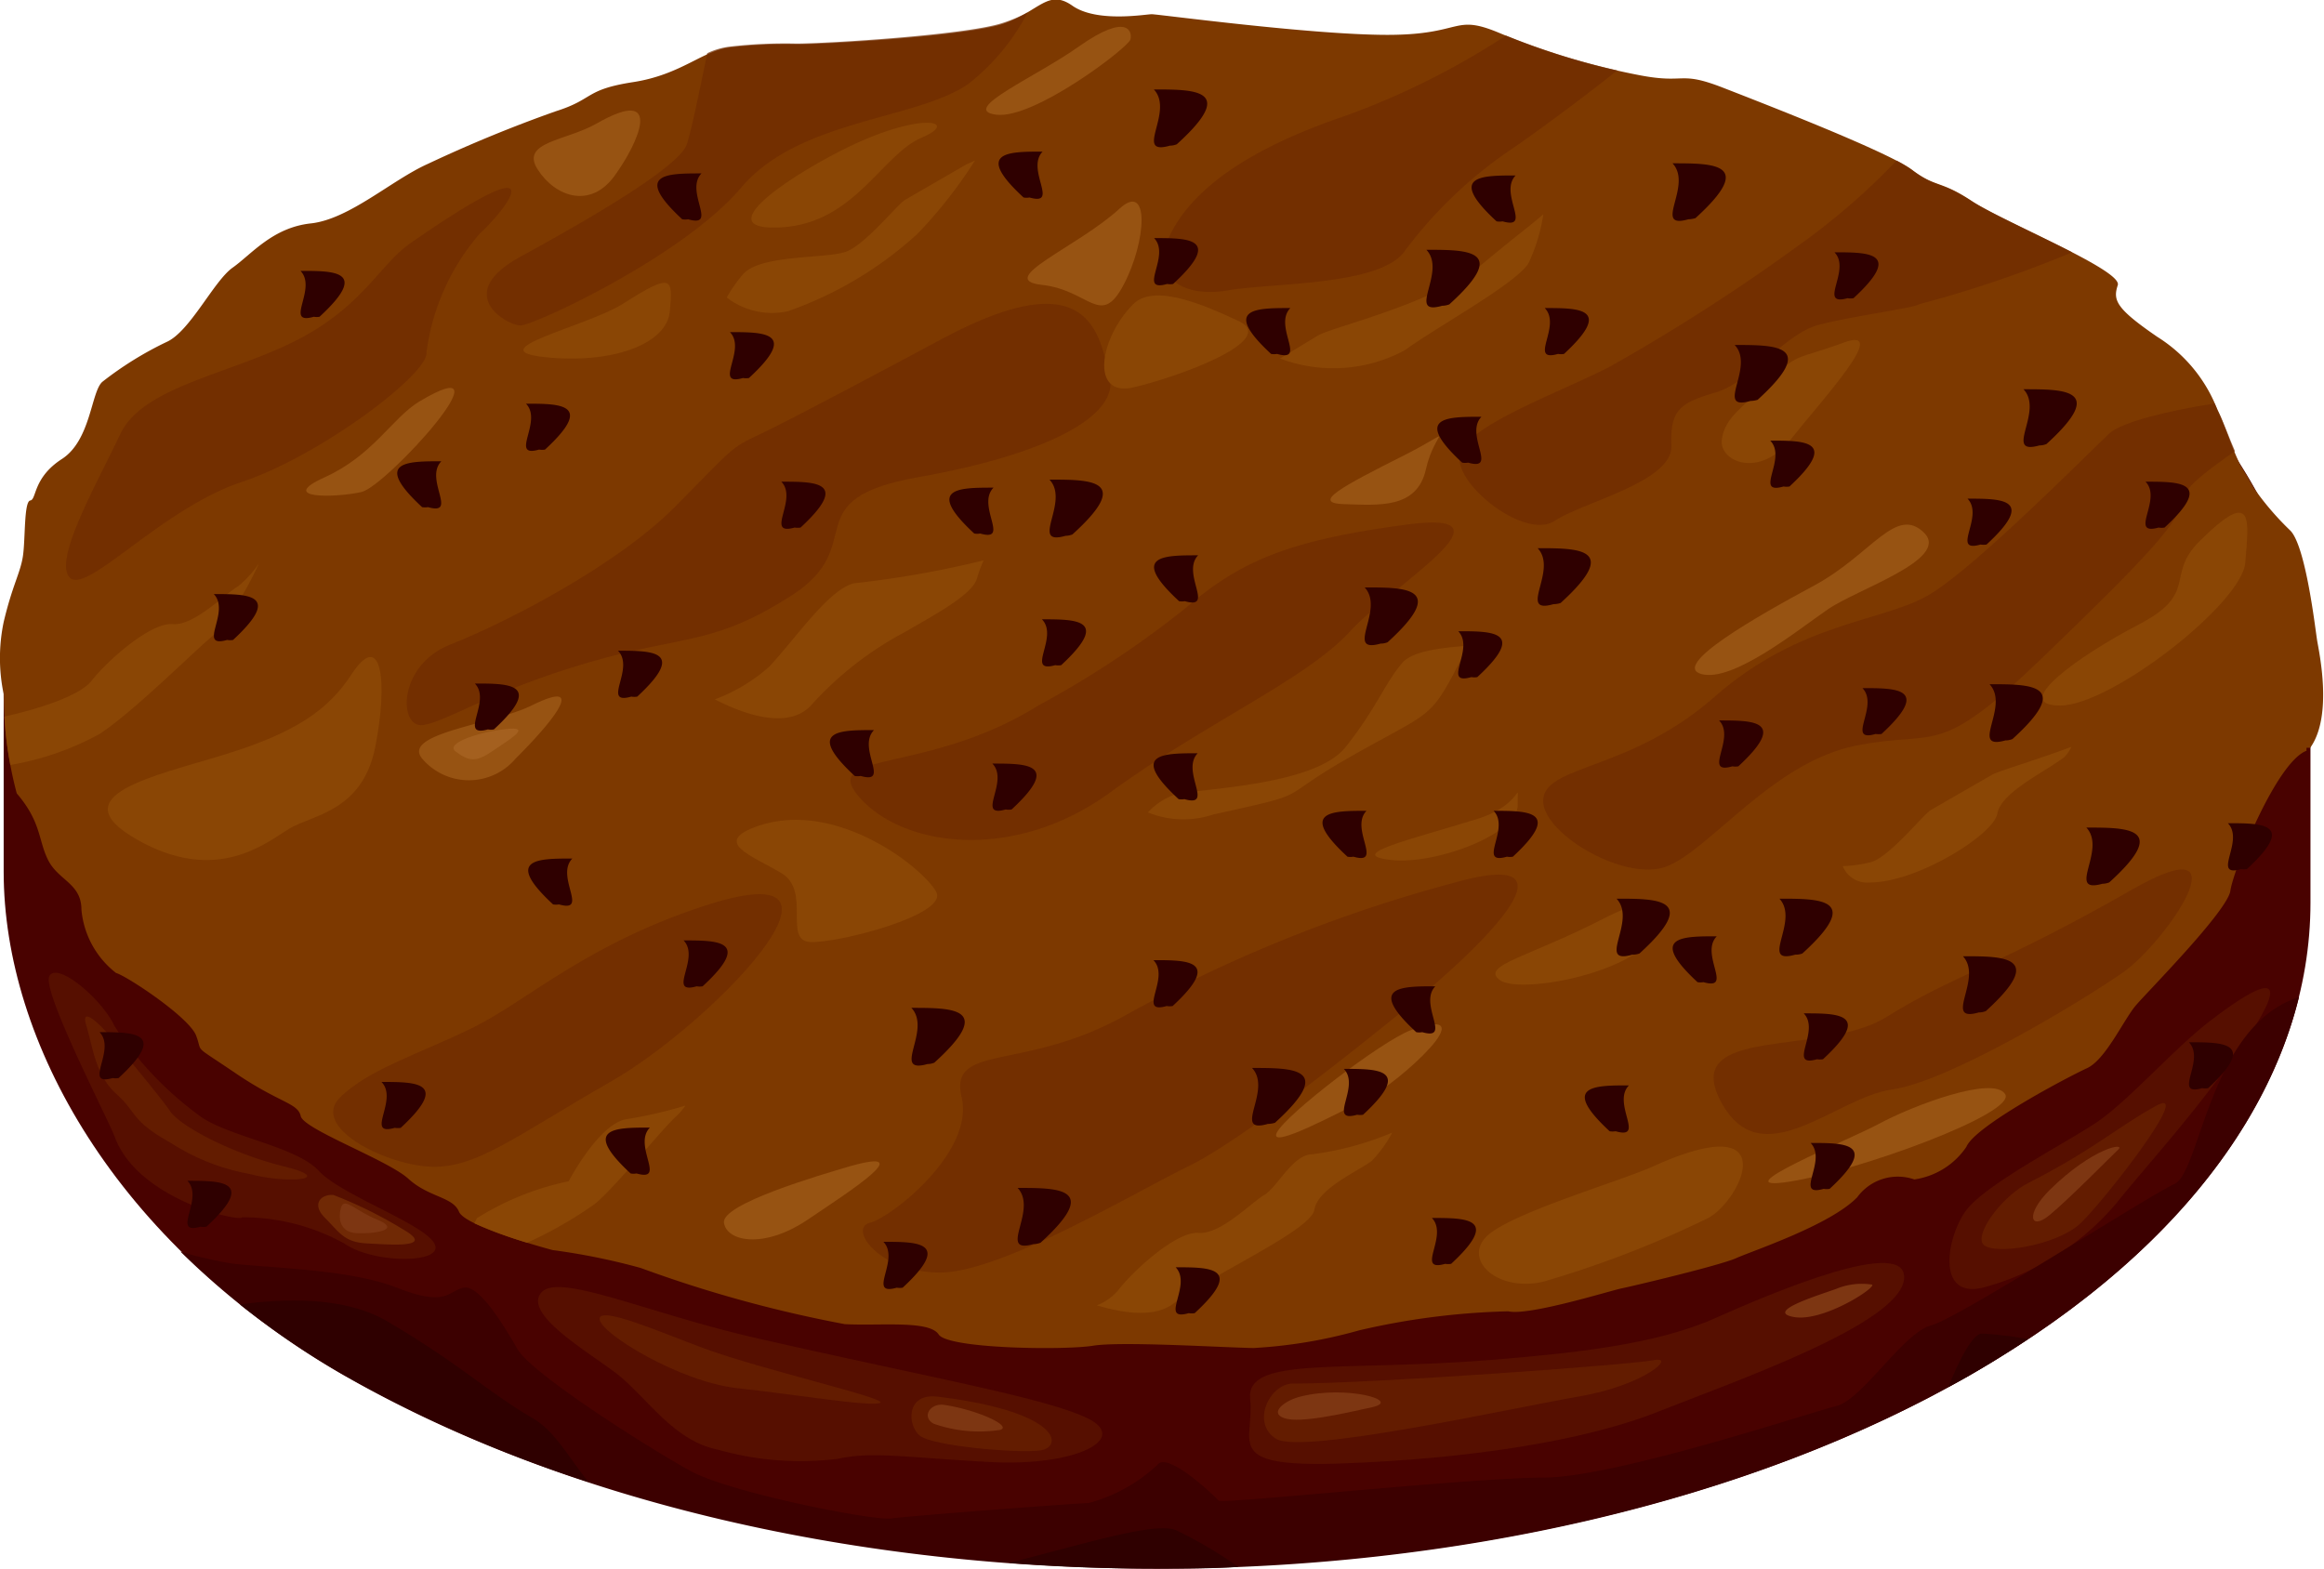 <svg xmlns="http://www.w3.org/2000/svg" viewBox="0 0 101.31 68.39"><defs><style>.cls-1{fill:#490200;}.cls-2{fill:#7d3900;}.cls-3{fill:#560f00;}.cls-4{fill:#631c00;}.cls-5{fill:#702905;}.cls-6{fill:#7d3612;}.cls-7{fill:#8a4605;}.cls-8{fill:#702c00;opacity:0.7;}.cls-9{fill:#975312;}.cls-10{fill:#a4601f;}.cls-11{fill:#3c0000;}.cls-12{fill:#2f0000;}</style></defs><title>Asset 5</title><g id="Layer_2" data-name="Layer 2"><g id="Ñëîé_1" data-name="Ñëîé 1"><path class="cls-1" d="M86,9.73C76.19,4.06,63.32,1.22,50.45,1.22S24.71,4.06,14.89,9.73.16,22.83.16,30.26V38c0,7.43,4.91,16.18,14.73,21.85s22.69,8.5,35.56,8.5S76.19,65.55,86,59.88s14.72-13.09,14.72-20.52v-9.1C100.74,22.83,95.83,15.4,86,9.73Z"/><path class="cls-2" d="M.73,34.59c1.09,1.27.93,2.06,1.38,2.93s1.44,1,1.44,2.14a3.94,3.94,0,0,0,1.51,2.76c.45.12,3.18,1.92,3.49,2.73s-.21.33,1.72,1.64,2.71,1.29,2.84,1.87,3.79,1.91,4.69,2.73,1.94.78,2.21,1.44,4.08,1.67,4.08,1.67a28.44,28.44,0,0,1,3.84.78,55.54,55.54,0,0,0,8.9,2.45c1.55.08,3.68-.18,4.09.45s5.51.69,6.73.49,5.68.08,7,.1A21.17,21.17,0,0,0,59.25,58a31.84,31.84,0,0,1,6.5-.83c.89.21,4.45-.9,4.94-1s4.29-1,5-1.32,4.08-1.43,5.27-2.65a2.19,2.19,0,0,1,2.49-.78A3.3,3.3,0,0,0,85.72,50c.38-.92,4.45-3.06,5.26-3.43s1.6-2.12,2.13-2.74,4-4.12,4.12-5,2-5.61,3.32-6.1a.51.51,0,0,1,0-.13h.16c1-1.4.38-4.19.3-4.68s-.49-4.11-1.17-4.79a12.54,12.54,0,0,1-1.58-1.84h0c-.18-.33-.38-.66-.59-1-.41-.84-.66-1.71-1-2.41a6.49,6.49,0,0,0-2.62-3.19c-1.84-1.26-1.94-1.61-1.73-2.26s-5-2.76-6.37-3.67-1.56-.57-2.59-1.35S77,4.56,75.1,3.82s-1.6-.16-3.57-.53a31,31,0,0,1-6.16-1.85c-2.05-.86-1.56.08-4.89.08s-10-.9-10.27-.9S47.82,1,46.75.25s-1.43.24-3,.78-7.72.9-9,.9a21,21,0,0,0-2.88.13c-1.23.12-2.14,1.19-4.27,1.52s-1.69.74-3.37,1.27a60.07,60.07,0,0,0-5.59,2.3c-1.56.7-3.42,2.41-5.09,2.59s-2.59,1.35-3.41,1.93-1.86,2.79-2.88,3.24a15,15,0,0,0-2.79,1.73c-.5.41-.5,2.55-1.77,3.37S1.6,21.78,1.32,21.82,1.11,23.5,1,24.24.54,25.51.16,27.12a7.68,7.68,0,0,0,0,3.14A17,17,0,0,0,.73,34.59Z"/><path class="cls-3" d="M5,49.56c-.26-.72-3.18-6.34-2.85-7s2.31,1,2.85,2.19a15,15,0,0,0,3.65,3.86c1.22.94,4.24,1.35,5.24,2.43s4.58,2.3,5.05,3.18-2.64.89-3.92,0a9.16,9.16,0,0,0-4.46-1.15C10.46,53.29,6,52.3,5,49.56Z"/><path class="cls-3" d="M33.07,58.36c-4.79-1.08-8.73-2.91-9.48-2s1.83,2.44,3.19,3.45,2.53,3,4.51,3.39a13.21,13.21,0,0,0,5.24.4c1.48-.33,2.91-.06,6.63.14s6.09-1,4.26-1.9S40.52,60.06,33.07,58.36Z"/><path class="cls-3" d="M65,59.29c-6.66.53-10.7-.18-10.5,1.71s-1.28,3,4.07,2.8S69,62.85,72.27,61.55,82.76,57.75,83,55.79s-5.68.54-8.26,1.69S68.54,59,65,59.29Z"/><path class="cls-3" d="M96.37,44.49c-1.61,1.23-3.59,3.52-5,4.46s-4.87,2.71-5.69,3.86-1.28,3.81.75,3.33a11.47,11.47,0,0,0,5.82-3.67C93.66,50.71,95.29,49,97.45,46S99.63,42,96.37,44.49Z"/><path class="cls-4" d="M4.93,45.36c-.31-.45-1.47-1.65-1.17-.66s.39,2.16,1.32,3,.6,1.14,2.37,2.13a9.45,9.45,0,0,0,3.42,1.35c1.71.45,3.81.24,1.5-.33s-4.53-1.77-4.95-2.4S4.93,45.36,4.93,45.36Z"/><path class="cls-5" d="M17.54,53.58a18.77,18.77,0,0,0-3-1.48c-.51-.05-1,.37-.37,1S15,54.16,16,54.21,19.06,54.44,17.54,53.58Z"/><path class="cls-6" d="M16.46,53.18c-1-.41-1.45-1-1.59-.54s-.06,1.07.64,1.12S17.57,53.64,16.46,53.18Z"/><path class="cls-7" d="M42.6,25.18a6.17,6.17,0,0,1,.28-.75,43.39,43.39,0,0,1-5.65,1c-1.1.27-2.47,2.31-3.69,3.63a7.47,7.47,0,0,1-2.38,1.43c1.36.7,3.2,1.3,4.18.28a14.83,14.83,0,0,1,4.08-3.2C40.86,26.74,42.44,25.89,42.6,25.18Z"/><path class="cls-7" d="M9.49,27.56a15.62,15.62,0,0,0,1.8-3,4.67,4.67,0,0,1-.91,1c-.59.34-1.91,1.73-2.86,1.65S4.69,28.79,4,29.67c-.53.69-2.44,1.27-3.81,1.57a16.66,16.66,0,0,0,.26,2.11A12.41,12.41,0,0,0,4.34,32C6,30.91,9,27.84,9.49,27.56Z"/><path class="cls-7" d="M42.14,7.16,39.46,8.71c-.33.19-1.72,1.94-2.57,2.26s-3.77.11-4.51,1a6.33,6.33,0,0,0-.7,1,3.23,3.23,0,0,0,2.66.6A16.35,16.35,0,0,0,40,10.19,20.19,20.19,0,0,0,42.5,7Z"/><path class="cls-7" d="M64.73,11.42c-2.15,1.82-6.57,2.8-7.28,3.21l-1.65,1a6.58,6.58,0,0,0,5.44-.36c1.36-1,4.89-2.92,5.4-3.81a7.82,7.82,0,0,0,.64-2.12C66.72,9.83,66,10.36,64.73,11.42Z"/><path class="cls-7" d="M63.36,29.39,64,28.15c-1.13.09-2.4.22-2.86.74-.76.87-1.14,2-2.49,3.69s-6.35,1.79-7.43,2.06a2.89,2.89,0,0,0-1.18.78,4.12,4.12,0,0,0,2.85.09c4.54-1,2.57-.58,5.93-2.49S62.3,31.37,63.36,29.39Z"/><path class="cls-7" d="M27.33,48.79c-1.21.17-2.54,2.71-2.54,2.71a12.2,12.2,0,0,0-4,1.61l-.11.22a18.28,18.28,0,0,0,2.3.85,18,18,0,0,0,2.95-1.69c.91-.74,2.95-3.3,3.56-3.83a3,3,0,0,0,.39-.46A18.61,18.61,0,0,1,27.33,48.79Z"/><path class="cls-7" d="M57.3,52.73c.15-.91,1.89-1.66,2.5-2.12a5.43,5.43,0,0,0,.89-1.23,13.35,13.35,0,0,1-3.46.94c-.88,0-1.53,1.43-2.12,1.78s-1.91,1.73-2.86,1.65-2.84,1.63-3.52,2.52a2.42,2.42,0,0,1-.91.64c1.27.38,2.54.52,3.34-.08C53,55.46,57.16,53.64,57.3,52.73Z"/><path class="cls-7" d="M90.3,32.56c-1.58.59-3,1-3.43,1.2l-2.69,1.55c-.33.19-1.71,1.94-2.56,2.26a5.63,5.63,0,0,1-1.29.19,1.15,1.15,0,0,0,1.22.71c2,0,5.36-2.07,5.52-3S89.16,33.65,90,33A1.8,1.8,0,0,0,90.3,32.56Z"/><path class="cls-8" d="M43.71,1c-1.6.53-7.72.9-9,.9a21,21,0,0,0-2.88.13,3.14,3.14,0,0,0-1,.29c-.35,1.71-.71,3.46-.9,4-.4,1-4.24,3.23-7.24,4.87s-.57,3,0,3,7.07-3,9.61-6,7.58-2.94,9.9-4.52A9.58,9.58,0,0,0,44.8.54,6.71,6.71,0,0,1,43.71,1Z"/><path class="cls-8" d="M17.88,10.61c-1.33.93-2.09,2.78-5,4.25s-6.67,2-7.64,4.07-2.94,5.49-2.2,6.25,4-3,7.48-4.16,8.19-4.75,8.07-5.65a9.89,9.89,0,0,1,2.32-5.18C22.12,9.09,24.38,6.09,17.88,10.61Z"/><path class="cls-8" d="M41.13,14.74c-2.2,1.18-6.68,3.57-8,4.19S32,19.5,29.42,22.1s-7.47,5.09-9.79,6-2.26,3.68-1.18,3.51,2.94-1.48,7.18-2.72,5.43-.72,8.88-2.93.06-4.19,5.54-5.16,8.77-2.64,8.32-4.4S47.59,11.3,41.13,14.74Z"/><path class="cls-8" d="M70.5,3.07a31.1,31.1,0,0,1-4.85-1.52,33.86,33.86,0,0,1-7,3.5C55.43,6.14,52.5,7.67,51.2,9.88s.39,3.12,2.32,2.78,6.73-.18,7.75-1.76a19.32,19.32,0,0,1,4.52-4.33C66.43,6.15,68.66,4.54,70.5,3.07Z"/><path class="cls-8" d="M83.67,13.26A51.21,51.21,0,0,0,90.33,11c-1.56-.8-3.58-1.71-4.38-2.23-1.4-.9-1.56-.57-2.59-1.35A5.16,5.16,0,0,0,82.68,7a29.78,29.78,0,0,1-4.33,3.74A83.22,83.22,0,0,1,70.15,16c-2.15,1.11-6.22,2.56-6.51,3.82s2.83,3.74,4.13,2.89,5.15-1.7,5.09-3.28.4-1.87,1.93-2.32,3-2.55,4.47-2.94S83.5,13.42,83.67,13.26Z"/><path class="cls-8" d="M45.26,30.76c-4.88,3.06-9.67,1.93-7.75,4.05s6.7,2.79,10.9-.27,8.51-4.91,10.43-7,7.52-5.34,2.49-4.67-7.19,1.53-9.62,3.62A42.83,42.83,0,0,1,45.26,30.76Z"/><path class="cls-8" d="M31.16,39.35C25.76,41,23,43.62,20.68,44.77s-4.63,1.84-5.87,3.09,1.83,2.86,3.86,3,3.74-1.29,8-3.73S38.16,37.26,31.16,39.35Z"/><path class="cls-8" d="M49.05,44.27c-4.44,2.48-7.69,1.19-7.13,3.57s-3.05,5.23-4,5.47.4,2.17,3.06,2.17S49.44,52,51.82,50.84s7.41-5.21,9.62-7,8.22-7.13,1.93-5.35A63.05,63.05,0,0,0,49.05,44.27Z"/><path class="cls-8" d="M96.67,17.87l-.13-.28c-2,.31-4,.8-4.57,1.29-1.06,1-5.76,5.75-7.79,7s-5.66,1.17-9.45,4.51c-3.62,3.18-7.21,2.95-7.45,4.39s3.49,3.7,5.36,3,4.64-4.55,8.26-5.27,3.5.63,8.14-3.84,6-5.94,6.17-7c.07-.45,1.09-1.22,2.22-2C97.16,19.06,96.94,18.41,96.67,17.87Z"/><path class="cls-8" d="M92.93,38.79c-5.74,3.29-7.9,3.79-10.68,5.54s-9,.34-7.24,3.68,5-.17,7.47-.51,8.37-3.9,10.13-5.15S98.06,35.85,92.93,38.79Z"/><path class="cls-7" d="M15.33,29.39c-1,1.54-2.41,2.54-5.52,3.5S2.56,34.68,6,36.62s5.58.14,6.59-.48,3.21-.74,3.77-3.58S16.64,27.4,15.33,29.39Z"/><path class="cls-7" d="M27.13,13.26c-1.63,1-6.28,2-3.38,2.31s5.32-.55,5.45-2S29.34,11.85,27.13,13.26Z"/><path class="cls-7" d="M36.66,6.57c-2.58,1.31-5.75,3.54-2.57,3.34S38.45,6.73,40.18,6,40.11,4.81,36.66,6.57Z"/><path class="cls-7" d="M49.4,13.26c-1.47,1.48-1.89,4.06,0,3.63S55.78,14.84,54,14,50.27,12.4,49.4,13.26Z"/><path class="cls-7" d="M77,16.74c-1,1-1.81,1.45-1.94,2.42s1.64,1.72,3,0,4.41-5,2.3-4.22S78.4,15.32,77,16.74Z"/><path class="cls-7" d="M70,40c-3.34,1.73-5.46,2.08-4.63,2.72s5.71-.26,6.72-1.92S72.21,38.89,70,40Z"/><path class="cls-7" d="M64.41,35.7c-3,.93-5.78,1.56-3.79,1.79s5.56-1.15,5.54-2.39S66.46,35.06,64.41,35.7Z"/><path class="cls-7" d="M72.09,50.84c-1.43.65-5.82,1.92-7.13,2.93s.2,2.59,2.31,2.11a45,45,0,0,0,7.14-2.75C75.86,52.43,77.91,48.22,72.09,50.84Z"/><path class="cls-7" d="M95.88,23.6c-1.51,1.51,0,2.25-2.65,3.63s-5.63,3.53-3.42,3.53,7.94-4.46,8.07-6.24S98.32,21.17,95.88,23.6Z"/><path class="cls-7" d="M33.07,36c-2.08.72-.3,1.29,1,2.07s.06,2.94,1.25,3,6-1.18,5.5-2.17S36.52,34.84,33.07,36Z"/><path class="cls-9" d="M37.07,50.84c-1.36.4-5.63,1.65-5.51,2.47s1.74,1.15,3.64-.13S40.06,50,37.07,50.84Z"/><path class="cls-9" d="M23.17,30.76c-1.66.82-5.68,1.21-4.77,2.31a2.67,2.67,0,0,0,4.08,0C23.91,31.65,25.78,29.47,23.17,30.76Z"/><path class="cls-9" d="M18.27,17.51c-1.18.72-2,2.34-4.12,3.3s.52.89,1.61.64S22.47,15,18.27,17.51Z"/><path class="cls-9" d="M26,5.39c-1.31.75-3.34.79-2.56,2s2.3,1.71,3.34.29S29,3.67,26,5.39Z"/><path class="cls-9" d="M47.07,2c-1.9,1.36-5.29,2.79-3.64,3s5.76-2.93,5.85-3.28S49.14.55,47.07,2Z"/><path class="cls-9" d="M48.8,9.1c-1.82,1.67-5.46,3.09-3.38,3.32s2.56,1.89,3.56,0S50.13,7.88,48.8,9.1Z"/><path class="cls-9" d="M61.25,19.83c-2.78,1.4-4.12,2.11-2.64,2.15s3.16.22,3.55-1.52S63.59,18.64,61.25,19.83Z"/><path class="cls-9" d="M83.89,23.24c-1.24-1.24-2.3.94-4.81,2.29s-6.28,3.5-4.9,3.86,4.21-1.94,5.51-2.83S85,24.39,83.89,23.24Z"/><path class="cls-9" d="M81.9,49c-1.25.68-7,3-3.91,2.52s9.94-3,9.42-3.82S83.4,48.19,81.9,49Z"/><path class="cls-9" d="M61.51,44.91c-1.27.47-5.46,3.68-5.85,4.47s2.73-.89,4-1.52S64.9,43.69,61.51,44.91Z"/><path class="cls-10" d="M22.23,31.77c-1.16.09-2.89.61-2.36,1s.85.49,1.56,0S23.15,31.71,22.23,31.77Z"/><path class="cls-4" d="M30.65,58.77c-1.82-.67-4.57-1.88-4.51-1.25s3.51,2.73,6,3,5.86.83,6.23.64S33.21,59.72,30.65,58.77Z"/><path class="cls-4" d="M40.87,60.89c-1.39-.17-1.33,1.27-.76,1.71s4.13.76,5.2.64S46.3,61.55,40.87,60.89Z"/><path class="cls-4" d="M56.36,60.32c-1,0-1.85,1.71-.73,2.41S66,61.37,68.85,60.88s4.25-1.78,3.24-1.58S59.85,60.32,56.36,60.32Z"/><path class="cls-4" d="M88.41,51.58c-1,.5-2.22,2-2,2.6s3.23.18,4.31-.87,4.93-6,3.29-5.11S91.31,50.1,88.41,51.58Z"/><path class="cls-6" d="M41.16,61.25c-.61-.09-1,.52-.46.82a6,6,0,0,0,2.9.27C44.15,62.17,42.58,61.46,41.16,61.25Z"/><path class="cls-6" d="M56.72,60.88c-.72.17-1.42.72-.73.95s2.52-.19,3.83-.48S58.69,60.39,56.72,60.88Z"/><path class="cls-6" d="M80.05,56.19c-.71.26-3.17,1-1.84,1.23S82,56,81.57,56A2.91,2.91,0,0,0,80.05,56.19Z"/><path class="cls-6" d="M89.34,51.89c-1.06,1.06-.84,1.78,0,1.09s2.66-2.54,3-2.86S91.26,50,89.34,51.89Z"/><path class="cls-11" d="M94.79,51.62c-1.17.53-9.37,5.83-10.6,6.16s-3,3.24-4.14,3.52-9.64,3.12-12.78,3.12-14,1.17-14.15,1-2.23-2.18-2.67-1.55a7.06,7.06,0,0,1-3,1.66c-.45,0-7.82.56-8.6.67s-7-1.12-8.73-2.06-6.94-4.24-7.56-5.32S20.88,56,20.21,56.14s-.73.86-2.91,0-6.08-.87-7.36-1.08a20,20,0,0,1-2.07-.49,35,35,0,0,0,7,5.32c9.82,5.66,22.69,8.5,35.56,8.5S76.19,65.55,86,59.88c8-4.62,12.74-10.41,14.22-16.41C96.32,44.72,95.92,51.11,94.79,51.62Z"/><path class="cls-12" d="M14.89,59.89a57.24,57.24,0,0,0,10.76,4.72c-.95-1.2-1.47-2.22-2.43-2.78-2-1.17-3.13-2.34-6.35-4.23-1.83-1.07-4.41-1-6.41-.73A36.59,36.59,0,0,0,14.89,59.89Z"/><path class="cls-12" d="M50.45,68.39c1.18,0,2.36,0,3.53-.08a18.78,18.78,0,0,0-2.7-1.59c-.87-.39-3.8.53-7.3,1.42C46.13,68.3,48.29,68.39,50.45,68.39Z"/><path class="cls-12" d="M86,59.88c.84-.48,1.64-1,2.41-1.5a17.47,17.47,0,0,0-2-.24c-.4,0-.93,1-1.48,2.33C85.29,60.28,85.66,60.09,86,59.88Z"/><path class="cls-12" d="M40.43,46.39c-1.6.45.21-1.48-.7-2.45,1.82,0,3.64,0,1,2.39A.81.81,0,0,1,40.43,46.39Z"/><path class="cls-12" d="M62.87,13.33c-1.6.46.22-1.48-.69-2.44,1.82,0,3.63,0,1,2.38A.87.87,0,0,1,62.87,13.33Z"/><path class="cls-12" d="M76.31,17.48c-1.6.46.22-1.48-.69-2.44,1.82,0,3.63,0,1,2.39A1.13,1.13,0,0,1,76.31,17.48Z"/><path class="cls-12" d="M87.42,32.28c-1.6.45.22-1.48-.69-2.45,1.82,0,3.63,0,1,2.39A.81.81,0,0,1,87.42,32.28Z"/><path class="cls-12" d="M60.18,28.06c-1.6.45.21-1.48-.69-2.45,1.81,0,3.63,0,1,2.39A.81.81,0,0,1,60.18,28.06Z"/><path class="cls-12" d="M55.27,49c-1.6.46.22-1.47-.69-2.44,1.82,0,3.63,0,1,2.39A1.13,1.13,0,0,1,55.27,49Z"/><path class="cls-12" d="M78.26,41.62c-1.6.46.21-1.47-.69-2.44,1.81,0,3.63,0,1,2.39A.81.81,0,0,1,78.26,41.62Z"/><path class="cls-12" d="M88.9,19.42c-1.6.45.22-1.48-.69-2.45,1.82,0,3.63,0,1,2.39A.87.87,0,0,1,88.9,19.42Z"/><path class="cls-12" d="M45.05,54.24c-1.6.45.22-1.48-.69-2.45,1.82,0,3.63,0,1,2.39A.87.87,0,0,1,45.05,54.24Z"/><path class="cls-12" d="M73.6,9.56c-1.6.46.22-1.47-.69-2.44,1.82,0,3.63,0,1,2.39A1.13,1.13,0,0,1,73.6,9.56Z"/><path class="cls-12" d="M51,6.35c-1.61.46.21-1.48-.7-2.45,1.82,0,3.64,0,1,2.39A.81.81,0,0,1,51,6.35Z"/><path class="cls-12" d="M71.16,41.62c-1.6.46.22-1.47-.69-2.44,1.82,0,3.63,0,1,2.39A.86.86,0,0,1,71.16,41.62Z"/><path class="cls-12" d="M91.65,38.53c-1.61.45.21-1.48-.7-2.45,1.82,0,3.64,0,1,2.39A.85.85,0,0,1,91.65,38.53Z"/><path class="cls-12" d="M46.45,23.36c-1.61.46.21-1.48-.7-2.45,1.82,0,3.64,0,1,2.39A.85.85,0,0,1,46.45,23.36Z"/><path class="cls-12" d="M67.72,26.34c-1.6.46.22-1.48-.69-2.44,1.81,0,3.63,0,1,2.39A1.06,1.06,0,0,1,67.72,26.34Z"/><path class="cls-12" d="M86.26,44.14c-1.6.46.21-1.48-.69-2.45,1.81,0,3.63,0,1,2.39A.81.81,0,0,1,86.26,44.14Z"/><path class="cls-12" d="M4.91,47c-1.33.38.18-1.22-.57-2,1.5,0,3,0,.83,2A.75.75,0,0,1,4.91,47Z"/><path class="cls-12" d="M23.5,19.6c-1.32.38.18-1.23-.57-2,1.5,0,3,0,.83,2A.75.75,0,0,1,23.5,19.6Z"/><path class="cls-12" d="M34.64,23c-1.33.37.17-1.23-.58-2,1.51,0,3,0,.84,2A.8.8,0,0,1,34.64,23Z"/><path class="cls-12" d="M43.84,35.29c-1.33.38.18-1.22-.58-2,1.51,0,3,0,.84,2A.75.75,0,0,1,43.84,35.29Z"/><path class="cls-12" d="M21.27,31.8c-1.32.37.18-1.23-.57-2,1.5,0,3,0,.83,2A.75.75,0,0,1,21.27,31.8Z"/><path class="cls-12" d="M17.21,49.17c-1.33.38.18-1.22-.58-2,1.51,0,3,0,.84,2A.75.75,0,0,1,17.21,49.17Z"/><path class="cls-12" d="M50.88,12.38c-1.33.38.18-1.22-.57-2,1.5,0,3,0,.83,2A.75.75,0,0,1,50.88,12.38Z"/><path class="cls-12" d="M46,29c-1.33.37.18-1.23-.58-2,1.51,0,3,0,.84,2A.8.8,0,0,1,46,29Z"/><path class="cls-12" d="M8.74,53.48c-1.32.38.18-1.22-.57-2,1.5,0,3,0,.83,2A.75.75,0,0,1,8.74,53.48Z"/><path class="cls-12" d="M32.39,16.48c-1.33.38.18-1.23-.57-2,1.5,0,3,0,.83,2A.75.75,0,0,1,32.39,16.48Z"/><path class="cls-12" d="M13.68,13.81c-1.33.38.17-1.22-.58-2,1.51,0,3,0,.83,2A.73.73,0,0,1,13.68,13.81Z"/><path class="cls-12" d="M30.37,43c-1.33.38.18-1.22-.57-2,1.5,0,3,0,.83,2A.75.75,0,0,1,30.37,43Z"/><path class="cls-12" d="M50.86,43.86c-1.33.38.18-1.23-.58-2,1.51,0,3,0,.84,2A.75.75,0,0,1,50.86,43.86Z"/><path class="cls-12" d="M9.9,27.9c-1.33.38.17-1.22-.58-2,1.51,0,3,0,.84,2A.78.78,0,0,1,9.9,27.9Z"/><path class="cls-12" d="M27.52,30.37c-1.33.38.18-1.22-.58-2,1.51,0,3,0,.84,2A.75.75,0,0,1,27.52,30.37Z"/><path class="cls-12" d="M39.09,56.14c-1.33.38.17-1.22-.58-2,1.51,0,3,0,.84,2A.8.8,0,0,1,39.09,56.14Z"/><path class="cls-12" d="M74.26,42.82c1.33.38-.18-1.23.58-2-1.51,0-3,0-.84,2A.8.8,0,0,0,74.26,42.82Z"/><path class="cls-12" d="M55.67,15.43c1.33.38-.18-1.22.58-2-1.51,0-3,0-.84,2A.75.75,0,0,0,55.67,15.43Z"/><path class="cls-12" d="M42.73,23.26c1.33.38-.18-1.22.58-2-1.51,0-3,0-.84,2A.75.75,0,0,0,42.73,23.26Z"/><path class="cls-12" d="M18.66,22.11c1.33.38-.18-1.23.58-2-1.51,0-3,0-.84,2A.75.75,0,0,0,18.66,22.11Z"/><path class="cls-12" d="M59,37.35c1.33.38-.18-1.23.57-2-1.5,0-3,0-.83,2A.75.75,0,0,0,59,37.35Z"/><path class="cls-12" d="M62,45c1.32.38-.18-1.23.57-2-1.5,0-3,0-.83,2A.75.75,0,0,0,62,45Z"/><path class="cls-12" d="M27.75,51.16c1.33.38-.18-1.22.58-2-1.51,0-3,0-.84,2A.75.75,0,0,0,27.75,51.16Z"/><path class="cls-12" d="M30,9.56c1.33.38-.17-1.22.58-2-1.51,0-3,0-.84,2A.78.78,0,0,0,30,9.56Z"/><path class="cls-12" d="M70.43,49.32c1.33.38-.18-1.22.58-2-1.51,0-3,0-.84,2A.8.8,0,0,0,70.43,49.32Z"/><path class="cls-12" d="M44.88,8.61c1.33.38-.18-1.22.57-2-1.5,0-3,0-.83,2A.75.75,0,0,0,44.88,8.61Z"/><path class="cls-12" d="M65.5,9.65c1.33.38-.18-1.22.57-2-1.5,0-3,0-.83,2A.75.75,0,0,0,65.5,9.65Z"/><path class="cls-12" d="M51.63,34.84c1.33.38-.17-1.22.58-2-1.51,0-3,0-.83,2A.69.69,0,0,0,51.63,34.84Z"/><path class="cls-12" d="M24.37,39.43c1.33.38-.18-1.23.58-2-1.51,0-3,0-.84,2A.8.8,0,0,0,24.37,39.43Z"/><path class="cls-12" d="M64,20.17c1.33.38-.17-1.22.58-2-1.51,0-3,0-.84,2A.78.78,0,0,0,64,20.17Z"/><path class="cls-12" d="M51.65,26.21c1.33.38-.17-1.22.58-2-1.51,0-3,0-.83,2A.73.73,0,0,0,51.65,26.21Z"/><path class="cls-12" d="M37.52,33.83c1.33.38-.18-1.22.58-2-1.51,0-3,0-.84,2A.78.78,0,0,0,37.52,33.83Z"/><path class="cls-12" d="M59.16,48.6c-1.33.38.17-1.23-.58-2,1.51,0,3,0,.84,2A.8.8,0,0,1,59.16,48.6Z"/><path class="cls-12" d="M77.75,21.21c-1.33.38.18-1.22-.58-2,1.51,0,3,0,.84,2A.78.78,0,0,1,77.75,21.21Z"/><path class="cls-12" d="M86.34,23.74c-1.33.38.18-1.22-.57-2,1.5,0,3,0,.83,2A.75.75,0,0,1,86.34,23.74Z"/><path class="cls-12" d="M97.7,37.89c-1.33.38.17-1.22-.58-2,1.51,0,3,0,.83,2A.69.69,0,0,1,97.7,37.89Z"/><path class="cls-12" d="M75.52,33.41c-1.33.38.17-1.22-.58-2,1.51,0,3,0,.84,2A.78.78,0,0,1,75.52,33.41Z"/><path class="cls-12" d="M79.5,51.83c-1.33.38.18-1.22-.57-2,1.5,0,3,0,.83,2A.75.75,0,0,1,79.5,51.83Z"/><path class="cls-12" d="M51.82,57.25c-1.33.38.18-1.22-.57-2,1.5,0,3,0,.83,2A.75.75,0,0,1,51.82,57.25Z"/><path class="cls-12" d="M94.1,23c-1.33.37.18-1.23-.57-2,1.5,0,3,0,.83,2A.75.75,0,0,1,94.1,23Z"/><path class="cls-12" d="M63,55.1c-1.33.38.17-1.22-.58-2,1.51,0,3,0,.84,2A.8.8,0,0,1,63,55.1Z"/><path class="cls-12" d="M80.54,13c-1.33.37.18-1.23-.57-2,1.5,0,3,0,.83,2A.75.75,0,0,1,80.54,13Z"/><path class="cls-12" d="M67.92,15.43c-1.33.38.18-1.22-.58-2,1.51,0,3,0,.84,2A.75.75,0,0,1,67.92,15.43Z"/><path class="cls-12" d="M79.21,46.18c-1.33.38.17-1.22-.58-2,1.51,0,3,0,.84,2A.78.78,0,0,1,79.21,46.18Z"/><path class="cls-12" d="M65.69,37.35c-1.33.38.17-1.23-.58-2,1.51,0,3,0,.84,2A.8.8,0,0,1,65.69,37.35Z"/><path class="cls-12" d="M64.14,29.52c-1.33.38.18-1.22-.57-2,1.5,0,3,0,.83,2A.75.75,0,0,1,64.14,29.52Z"/><path class="cls-12" d="M81.76,32c-1.32.38.18-1.22-.57-2,1.5,0,3,0,.83,2A1.09,1.09,0,0,1,81.76,32Z"/><path class="cls-12" d="M96,47.44c-1.33.38.17-1.22-.58-2,1.51,0,3,0,.84,2A.8.8,0,0,1,96,47.44Z"/></g></g></svg>